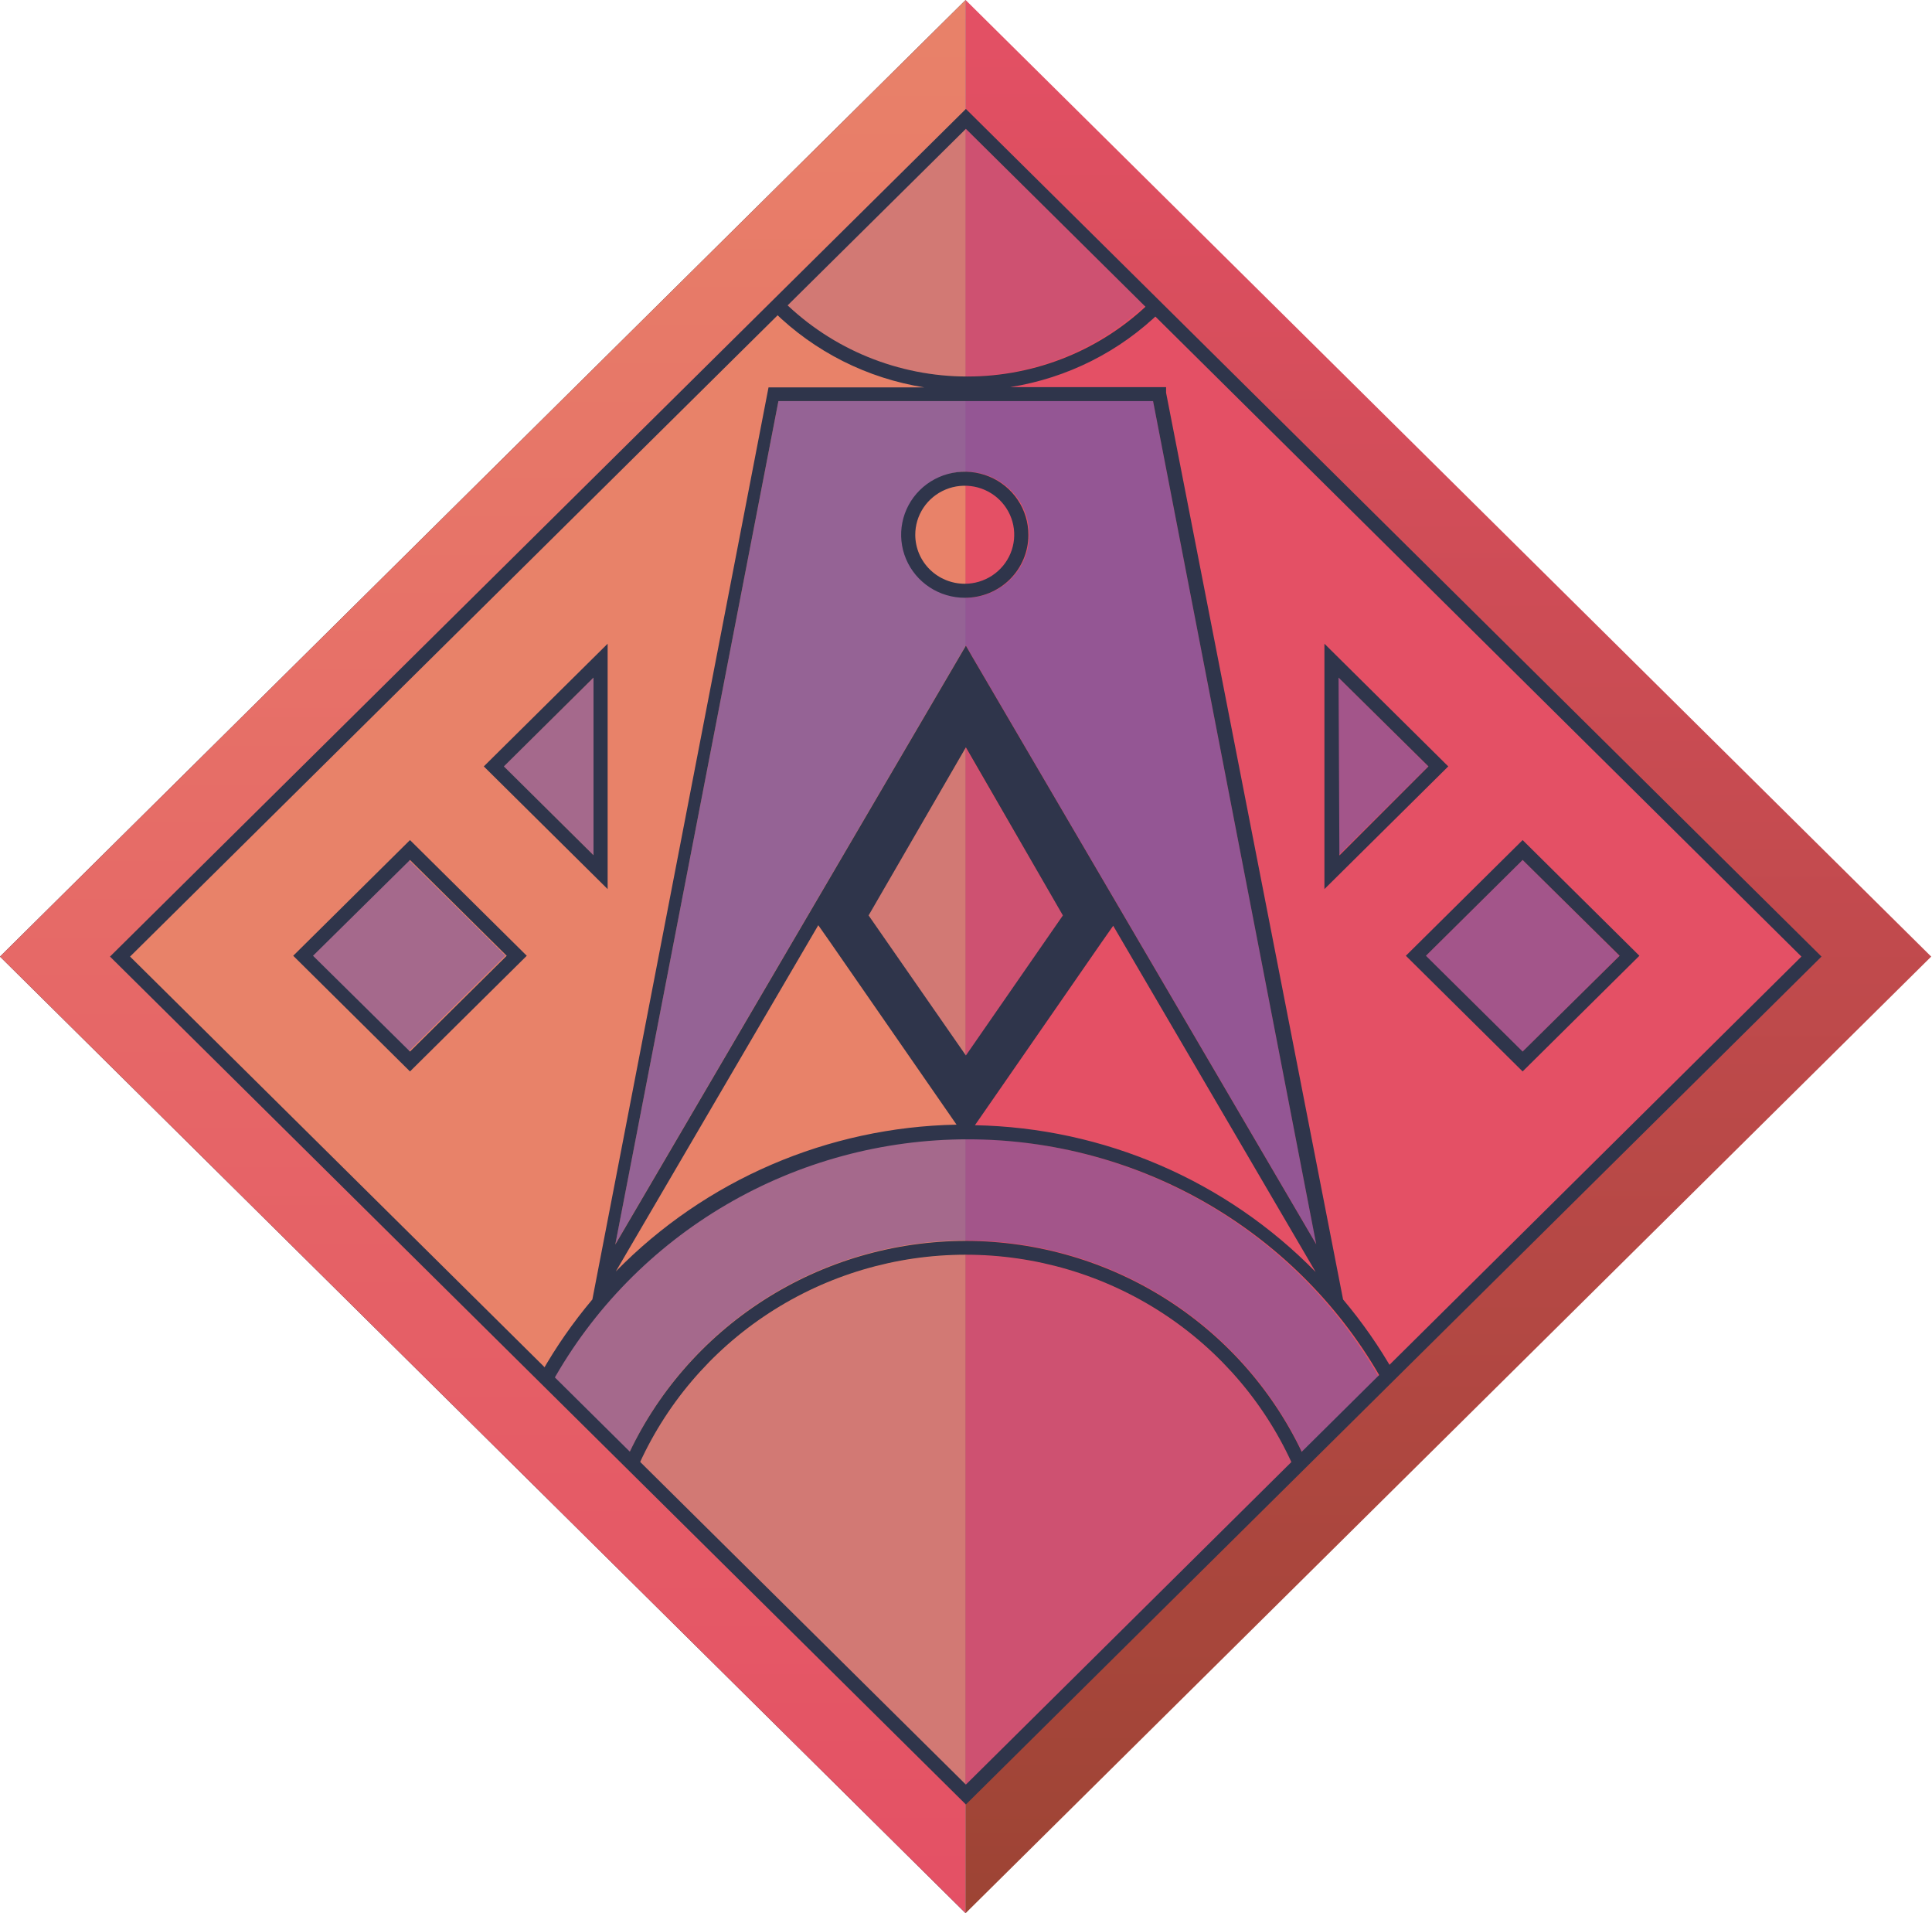 <svg width="606" height="600" viewBox="0 0 606 600" fill="none" xmlns="http://www.w3.org/2000/svg">
<path d="M302.875 0L0 300L302.875 600V0Z" fill="#2F354B"/>
<path d="M302.875 0L0 300L302.875 600V0Z" fill="url(#paint0_linear_5868:60413)"/>
<path d="M302.876 0V600L605.751 300L302.876 0Z" fill="url(#paint1_linear_5868:60413)"/>
<path d="M302.875 562.756V37.251L37.604 300.003L302.875 562.756Z" fill="url(#paint2_linear_5868:60413)"/>
<path d="M568.147 300.003L302.876 37.251V562.756L568.147 300.003Z" fill="url(#paint3_linear_5868:60413)"/>
<path opacity="0.6" d="M419.855 212.506V268.202L447.97 240.354L419.855 212.506Z" fill="#7958A4"/>
<path opacity="0.75" d="M244.164 125.795L192.99 390.216L302.964 202.398L304.826 205.648L412.852 390.129L361.678 125.707L244.164 125.795ZM302.964 187.288C299.035 187.288 295.192 186.134 291.925 183.972C288.658 181.809 286.115 178.736 284.611 175.141C283.107 171.545 282.714 167.588 283.481 163.771C284.247 159.954 286.137 156.448 288.916 153.696C291.694 150.944 295.234 149.07 299.088 148.31C302.942 147.551 306.934 147.941 310.564 149.43C314.194 150.92 317.298 153.442 319.481 156.678C321.664 159.914 322.828 163.718 322.828 167.61C322.84 170.206 322.339 172.778 321.347 175.181C320.355 177.583 318.892 179.769 317.047 181.612C315.202 183.456 313.011 184.922 310.594 185.926C308.178 186.93 305.585 187.452 302.964 187.464V187.288Z" fill="#7958A4"/>
<path opacity="0.6" d="M302.964 357.19C276.311 357.185 250.145 364.266 227.197 377.694C204.249 391.122 185.36 410.405 172.502 433.53L196.536 457.424C205.709 437.058 220.643 419.76 239.53 407.62C258.417 395.481 280.449 389.021 302.964 389.021C325.479 389.021 347.511 395.481 366.398 407.62C385.285 419.76 400.219 437.058 409.392 457.424L433.426 433.53C420.568 410.405 401.679 391.122 378.731 377.694C355.783 364.266 329.617 357.185 302.964 357.19Z" fill="#7958A4"/>
<path opacity="0.2" d="M302.874 234.639L272.454 286.997L302.874 331.096L333.383 286.997L302.874 234.639Z" fill="#7958A4"/>
<path opacity="0.6" d="M477.562 269.691L447.21 299.755L477.563 329.82L507.915 299.756L477.562 269.691Z" fill="#7958A4"/>
<path opacity="0.2" d="M245.138 94.441C260.459 109.525 281.183 117.993 302.786 117.993C324.388 117.993 345.113 109.525 360.434 94.441L302.695 37.164L245.138 94.441Z" fill="#7958A4"/>
<path opacity="0.2" d="M302.963 393.558C281.036 393.567 259.591 399.925 241.266 411.849C222.94 423.773 208.533 440.744 199.818 460.673L302.963 562.752L406.021 460.673C397.303 440.765 382.906 423.81 364.6 411.888C346.293 399.966 324.872 393.595 302.963 393.558Z" fill="#7958A4"/>
<path opacity="0.6" d="M128.186 269.63L97.834 299.694L128.187 329.759L158.539 299.695L128.186 269.63Z" fill="#7958A4"/>
<path opacity="0.6" d="M186.16 268.202V212.506L157.957 240.354L186.16 268.202Z" fill="#7958A4"/>
<path d="M302.964 389.165C280.47 389.174 258.459 395.622 239.577 407.731C220.696 419.841 205.749 437.097 196.536 457.422L199.819 460.673C208.503 440.726 222.892 423.736 241.214 411.798C259.537 399.861 280.99 393.5 302.92 393.5C324.851 393.5 346.3 399.861 364.622 411.798C382.944 423.736 397.337 440.726 406.022 460.673L409.3 457.422C400.094 437.11 385.162 419.864 366.298 407.755C347.434 395.646 325.442 389.191 302.964 389.165Z" fill="#2F354B"/>
<path d="M365.757 123.16V121.403H316.886C334.772 118.567 351.308 110.24 364.159 97.596L361.054 94.522C345.733 109.607 325.008 118.074 303.405 118.074C281.803 118.074 261.078 109.607 245.757 94.522L242.657 97.684C255.508 110.328 272.039 118.655 289.924 121.491H241.059L185.805 407.523C179.786 414.666 174.44 422.341 169.838 430.451L173.121 433.614C185.98 410.501 204.864 391.229 227.803 377.807C250.742 364.385 276.897 357.305 303.54 357.305C330.182 357.305 356.337 364.385 379.277 377.807C402.216 391.229 421.1 410.501 433.958 433.614L437.241 430.451C432.64 422.341 427.293 414.666 421.274 407.523L365.757 123.16ZM244.164 125.795H361.677L412.851 390.217L304.826 205.737L302.964 202.487L192.989 390.305L244.164 125.795ZM272.455 287.084L302.964 234.375L333.386 287.084L302.964 331.008L272.455 287.084ZM193.167 398.738L256.666 290.159L260.304 295.342L290.726 339.265L300.036 352.706C259.674 353.474 221.259 370.022 193.167 398.738ZM305.8 352.882L315.115 339.441L345.533 295.517L349.171 290.334L412.674 398.914C384.582 370.197 346.162 353.65 305.8 352.882Z" fill="#2F354B"/>
<path d="M322.562 167.79C322.579 163.873 321.422 160.04 319.236 156.776C317.05 153.512 313.935 150.965 310.285 149.458C306.635 147.951 302.614 147.552 298.735 148.312C294.856 149.072 291.294 150.956 288.498 153.726C285.702 156.495 283.8 160.025 283.033 163.868C282.265 167.71 282.668 171.691 284.189 175.307C285.71 178.922 288.282 182.008 291.577 184.173C294.872 186.338 298.739 187.485 302.693 187.468C307.962 187.468 313.016 185.395 316.742 181.704C320.467 178.014 322.562 173.009 322.562 167.79ZM287.086 167.79C287.068 164.746 287.964 161.765 289.658 159.225C291.353 156.685 293.77 154.701 296.605 153.524C299.439 152.347 302.565 152.03 305.582 152.613C308.598 153.197 311.37 154.654 313.55 156.8C315.729 158.947 317.218 161.686 317.824 164.67C318.43 167.655 318.126 170.751 316.954 173.565C315.782 176.379 313.792 178.785 311.237 180.478C308.683 182.171 305.68 183.075 302.607 183.075C298.506 183.076 294.572 181.468 291.663 178.604C288.755 175.74 287.109 171.852 287.086 167.79Z" fill="#2F354B"/>
<path d="M91.972 299.739L128.6 336.02L165.228 299.739L128.6 263.458L91.972 299.739ZM128.6 329.783L98.182 299.739L128.6 269.695L158.931 299.739L128.6 329.783Z" fill="#2F354B"/>
<path d="M477.594 263.458L440.966 299.739L477.594 336.02L514.221 299.739L477.594 263.458ZM447.262 299.739L477.594 269.695L508.016 299.739L477.594 329.783L447.262 299.739Z" fill="#2F354B"/>
<path d="M415.424 201.878V278.832L454.269 240.355L415.424 201.878ZM419.859 212.507L448.059 240.355L420.123 268.291L419.859 212.507Z" fill="#2F354B"/>
<path d="M190.595 201.878L151.75 240.355L190.595 278.832V201.878ZM186.16 268.203L158.046 240.355L186.16 212.507V268.203Z" fill="#2F354B"/>
<path d="M302.964 565.91L34.501 299.995L302.964 34.168L571.337 299.995L302.964 565.91ZM40.797 299.995L302.964 559.673L565.04 299.995L302.964 40.405L40.797 299.995Z" fill="#2F354B"/>
<defs>
<linearGradient id="paint0_linear_5868:60413" x1="151.482" y1="0" x2="151.482" y2="600" gradientUnits="userSpaceOnUse">
<stop stop-color="#E88269"/>
<stop offset="1" stop-color="#E45065"/>
</linearGradient>
<linearGradient id="paint1_linear_5868:60413" x1="454.358" y1="0" x2="454.358" y2="600" gradientUnits="userSpaceOnUse">
<stop stop-color="#E45065"/>
<stop offset="1" stop-color="#9D4434"/>
</linearGradient>
<linearGradient id="paint2_linear_5868:60413" x1="5130.8" y1="2265.39" x2="5130.8" y2="33701.1" gradientUnits="userSpaceOnUse">
<stop stop-color="#E88269"/>
<stop offset="1" stop-color="#E45065"/>
</linearGradient>
<linearGradient id="paint3_linear_5868:60413" x1="13330.3" y1="2265.39" x2="13330.3" y2="33701.1" gradientUnits="userSpaceOnUse">
<stop stop-color="#E45065"/>
<stop offset="1" stop-color="#9D4434"/>
</linearGradient>
</defs>
</svg>
